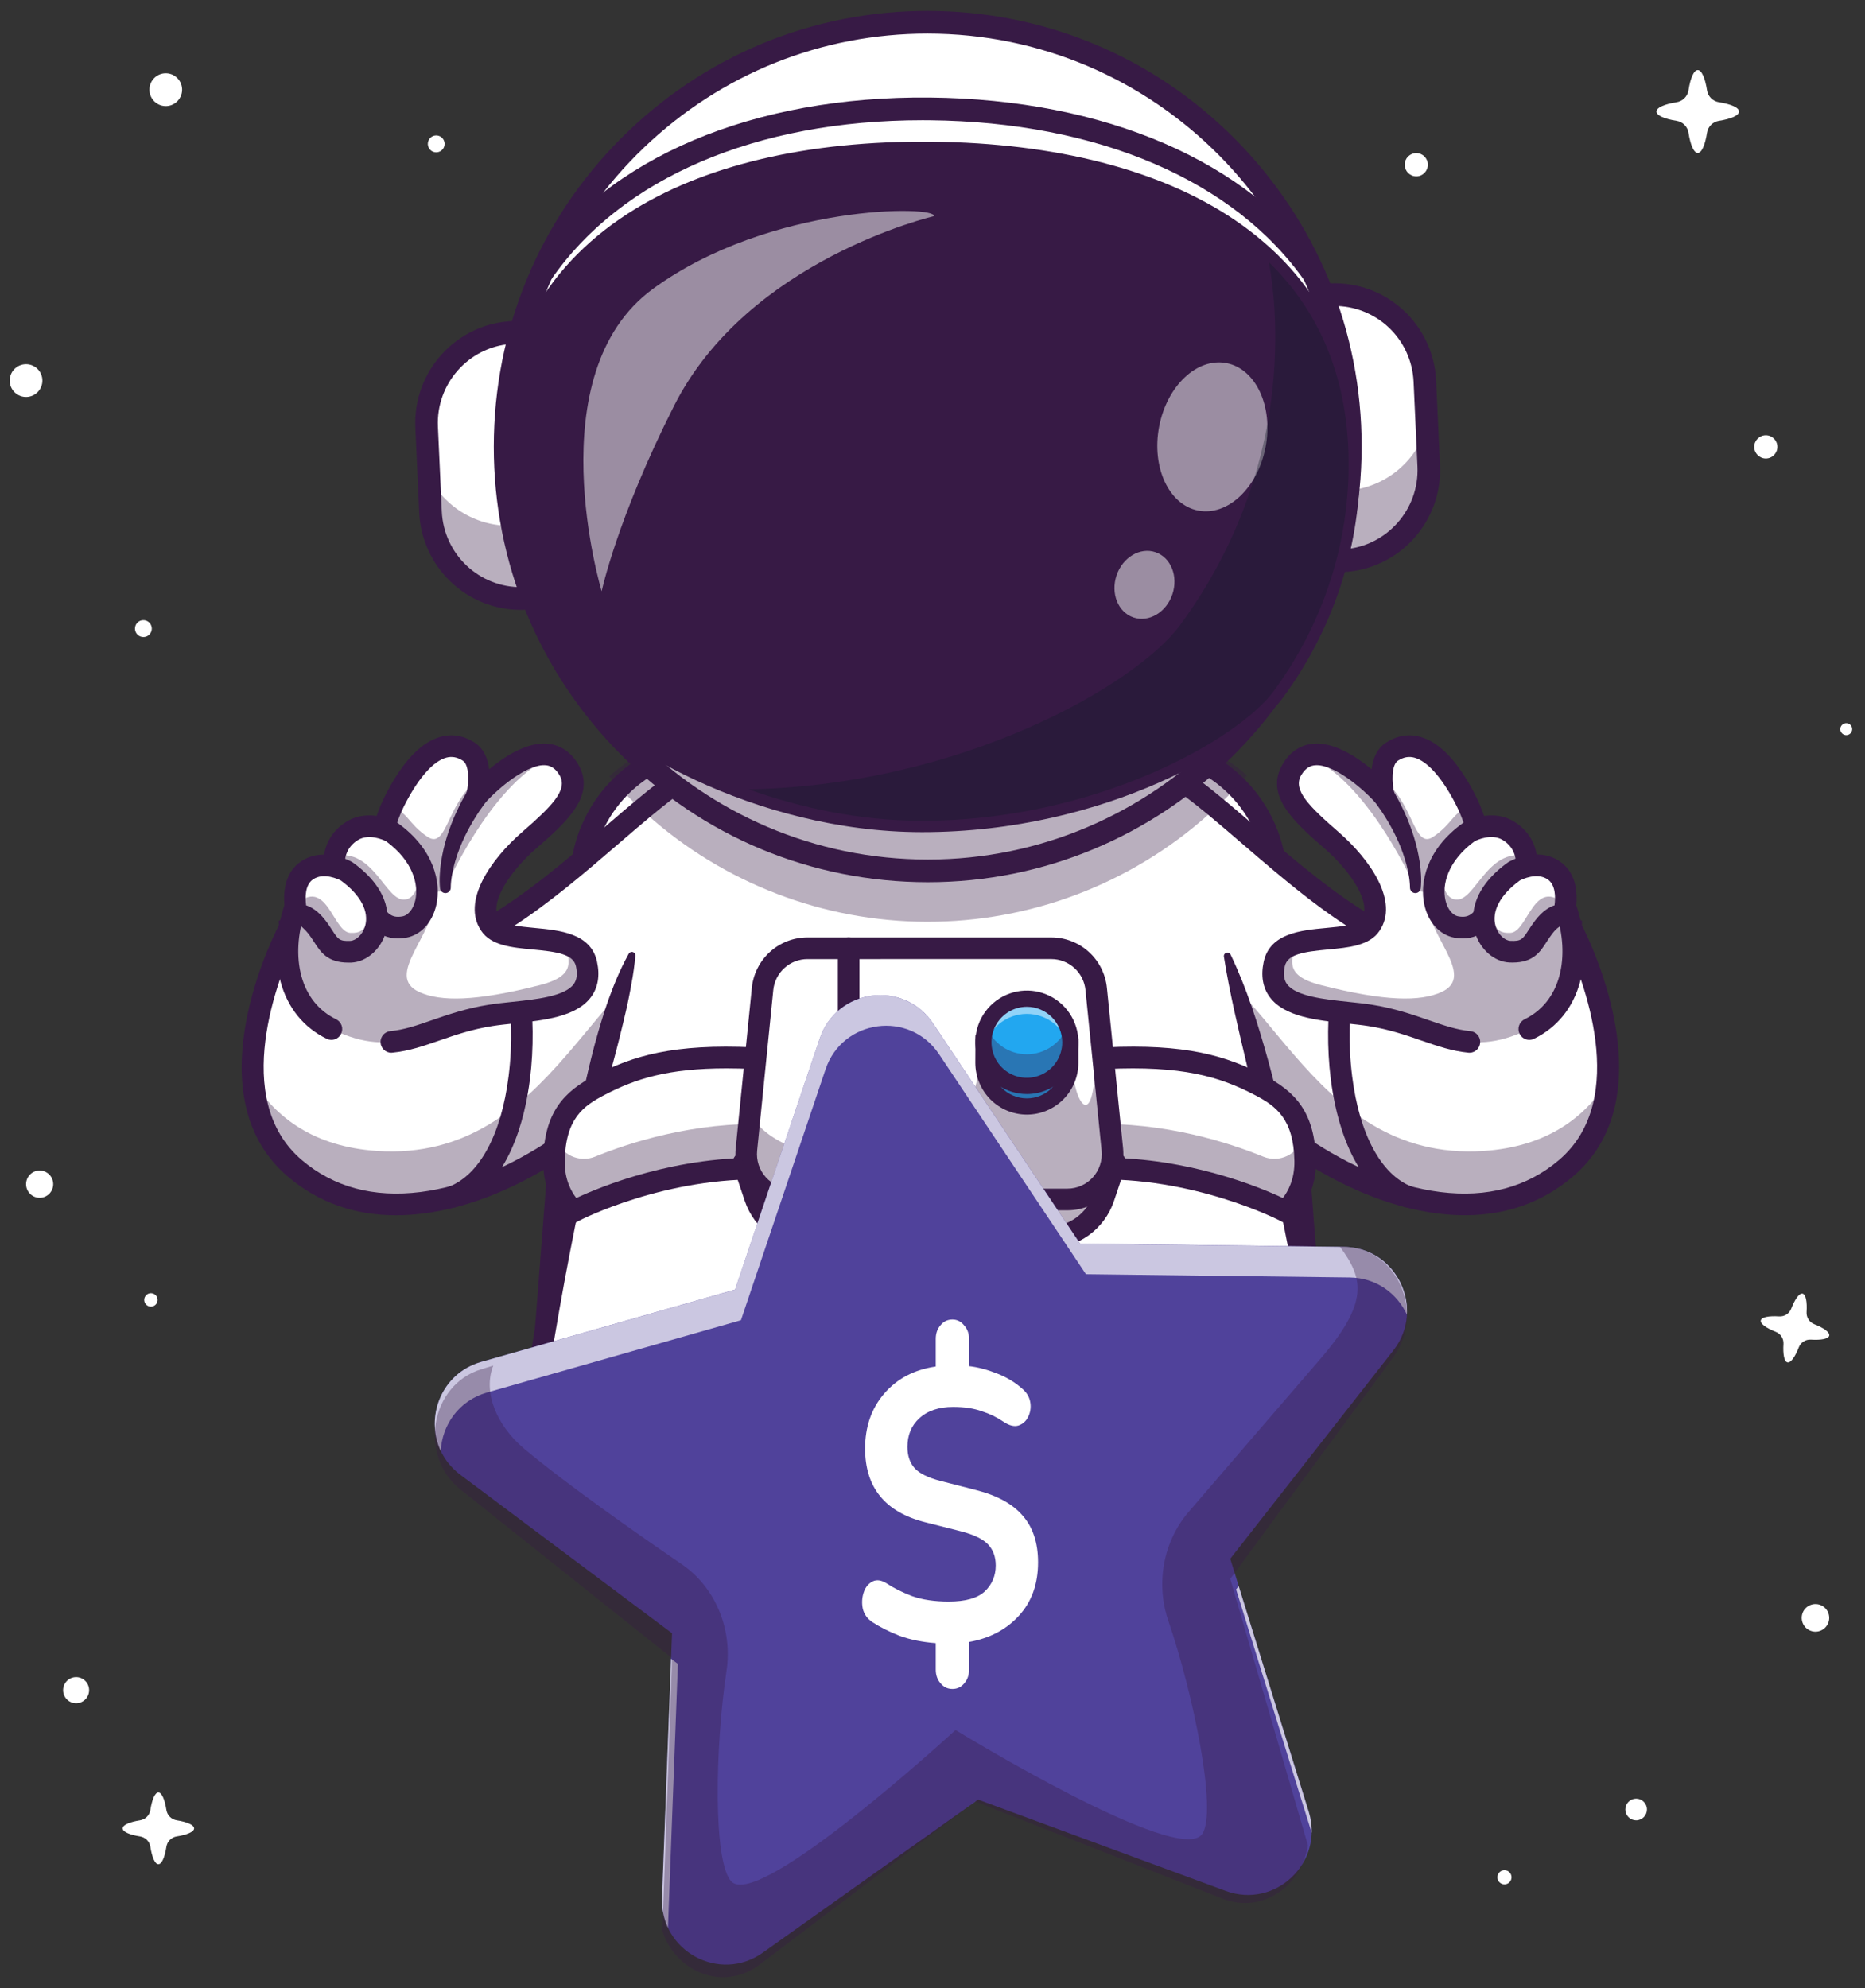 <svg width="106" height="113" viewBox="0 0 106 113" fill="none" xmlns="http://www.w3.org/2000/svg">
<rect x="0" y="0" width="106" height="113" fill="#333333" stroke="none"/>
<path d="M11.032 103.923C11.032 104.118 10.634 104.288 10.041 104.381C9.895 104.404 9.76 104.474 9.655 104.579C9.55 104.684 9.481 104.819 9.458 104.966C9.365 105.562 9.196 105.961 9.002 105.961C8.809 105.961 8.639 105.562 8.546 104.966C8.523 104.819 8.454 104.684 8.349 104.579C8.244 104.474 8.109 104.404 7.963 104.381C7.369 104.288 6.971 104.118 6.971 103.923C6.971 103.728 7.369 103.558 7.962 103.465C8.109 103.441 8.244 103.372 8.349 103.267C8.454 103.162 8.523 103.026 8.546 102.879C8.64 102.282 8.807 101.883 9.002 101.883C9.197 101.883 9.365 102.282 9.458 102.878C9.481 103.025 9.55 103.161 9.655 103.266C9.76 103.371 9.895 103.44 10.041 103.464C10.635 103.558 11.032 103.729 11.032 103.923Z" fill="white"/>
<path d="M103.967 75.915C103.926 76.101 103.509 76.179 102.921 76.143C102.776 76.134 102.632 76.171 102.509 76.25C102.387 76.328 102.292 76.443 102.239 76.579C102.024 77.13 101.778 77.476 101.593 77.435C101.407 77.394 101.329 76.976 101.366 76.385C101.374 76.24 101.337 76.095 101.259 75.972C101.181 75.849 101.066 75.754 100.931 75.701C100.382 75.485 100.036 75.237 100.077 75.051C100.118 74.864 100.535 74.785 101.123 74.823C101.269 74.832 101.413 74.794 101.536 74.716C101.658 74.638 101.753 74.522 101.806 74.386C102.021 73.835 102.267 73.488 102.453 73.529C102.639 73.571 102.716 73.989 102.68 74.58C102.671 74.726 102.708 74.87 102.786 74.993C102.864 75.116 102.979 75.211 103.114 75.265C103.663 75.48 104.008 75.728 103.967 75.915Z" fill="white"/>
<path d="M98.84 6.34C98.84 6.564 98.381 6.761 97.695 6.869C97.526 6.895 97.37 6.975 97.249 7.097C97.128 7.218 97.048 7.375 97.022 7.545C96.914 8.233 96.719 8.694 96.495 8.694C96.27 8.694 96.075 8.233 95.968 7.545C95.941 7.375 95.862 7.218 95.74 7.097C95.62 6.975 95.463 6.895 95.294 6.869C94.608 6.761 94.147 6.564 94.147 6.34C94.147 6.115 94.607 5.917 95.293 5.81C95.463 5.783 95.619 5.703 95.74 5.582C95.861 5.46 95.941 5.303 95.968 5.133C96.075 4.444 96.27 3.983 96.495 3.983C96.719 3.983 96.914 4.444 97.022 5.133C97.048 5.303 97.128 5.46 97.249 5.582C97.37 5.703 97.526 5.783 97.696 5.81C98.381 5.917 98.84 6.113 98.84 6.34Z" fill="white"/>
<path d="M100.362 26.061C100.726 26.061 101.02 25.765 101.02 25.4C101.02 25.036 100.726 24.74 100.362 24.74C99.999 24.74 99.704 25.036 99.704 25.4C99.704 25.765 99.999 26.061 100.362 26.061Z" fill="white"/>
<path d="M93.117 103.453C93.449 103.384 93.662 103.058 93.594 102.724C93.525 102.391 93.2 102.177 92.868 102.246C92.536 102.315 92.322 102.641 92.391 102.975C92.46 103.308 92.785 103.522 93.117 103.453Z" fill="white"/>
<path d="M103.379 92.718C103.797 92.609 104.049 92.181 103.941 91.762C103.834 91.342 103.407 91.09 102.989 91.198C102.571 91.306 102.32 91.734 102.428 92.153C102.535 92.573 102.962 92.826 103.379 92.718Z" fill="white"/>
<path d="M2.206 22.214C2.526 21.812 2.461 21.225 2.06 20.904C1.659 20.582 1.075 20.648 0.755 21.05C0.435 21.453 0.5 22.039 0.901 22.361C1.302 22.682 1.886 22.616 2.206 22.214Z" fill="white"/>
<path d="M80.496 10.023C80.859 10.023 81.154 9.727 81.154 9.362C81.154 8.998 80.859 8.702 80.496 8.702C80.133 8.702 79.838 8.998 79.838 9.362C79.838 9.727 80.133 10.023 80.496 10.023Z" fill="white"/>
<path d="M9.468 6.029C9.98 6.003 10.375 5.565 10.349 5.051C10.324 4.537 9.888 4.141 9.375 4.166C8.863 4.192 8.469 4.63 8.494 5.144C8.52 5.658 8.956 6.054 9.468 6.029Z" fill="white"/>
<path d="M4.326 96.81C4.734 96.81 5.065 96.478 5.065 96.068C5.065 95.658 4.734 95.326 4.326 95.326C3.917 95.326 3.587 95.658 3.587 96.068C3.587 96.478 3.917 96.81 4.326 96.81Z" fill="white"/>
<path d="M105.173 41.684C105.305 41.552 105.305 41.337 105.173 41.204C105.041 41.071 104.827 41.071 104.695 41.204C104.563 41.337 104.563 41.552 104.695 41.684C104.827 41.817 105.041 41.817 105.173 41.684Z" fill="white"/>
<path d="M85.762 107.015C85.701 107.065 85.626 107.096 85.547 107.104C85.468 107.111 85.388 107.095 85.319 107.057C85.249 107.02 85.192 106.962 85.154 106.892C85.117 106.821 85.102 106.741 85.11 106.662C85.118 106.583 85.149 106.508 85.199 106.446C85.25 106.385 85.317 106.34 85.393 106.317C85.469 106.294 85.55 106.294 85.626 106.318C85.702 106.341 85.769 106.386 85.819 106.448C85.853 106.489 85.878 106.536 85.893 106.587C85.908 106.638 85.913 106.691 85.908 106.743C85.903 106.796 85.887 106.847 85.862 106.894C85.837 106.94 85.803 106.981 85.762 107.015Z" fill="white"/>
<path d="M25.264 8.258C25.308 7.996 25.132 7.749 24.872 7.705C24.611 7.662 24.365 7.838 24.322 8.1C24.278 8.361 24.454 8.608 24.714 8.652C24.974 8.695 25.221 8.519 25.264 8.258Z" fill="white"/>
<path d="M8.627 35.705C8.632 35.799 8.608 35.893 8.56 35.975C8.511 36.056 8.44 36.121 8.355 36.162C8.269 36.203 8.174 36.217 8.08 36.203C7.987 36.19 7.9 36.148 7.83 36.085C7.759 36.021 7.71 35.938 7.687 35.846C7.663 35.754 7.668 35.657 7.7 35.568C7.731 35.478 7.789 35.401 7.865 35.344C7.94 35.287 8.031 35.255 8.125 35.25C8.252 35.243 8.376 35.288 8.47 35.373C8.564 35.458 8.62 35.577 8.627 35.705Z" fill="white"/>
<path d="M8.958 73.885C8.957 73.961 8.935 74.035 8.893 74.097C8.851 74.16 8.792 74.209 8.722 74.237C8.653 74.266 8.576 74.274 8.503 74.259C8.429 74.244 8.361 74.207 8.308 74.154C8.255 74.1 8.219 74.032 8.205 73.958C8.19 73.884 8.198 73.808 8.227 73.738C8.256 73.668 8.305 73.609 8.367 73.567C8.43 73.525 8.503 73.503 8.579 73.503C8.679 73.503 8.776 73.544 8.847 73.615C8.918 73.687 8.958 73.784 8.958 73.885Z" fill="white"/>
<path d="M2.786 67.867C3.094 67.572 3.105 67.082 2.811 66.772C2.517 66.463 2.029 66.452 1.721 66.747C1.413 67.043 1.402 67.533 1.696 67.842C1.99 68.151 2.478 68.163 2.786 67.867Z" fill="white"/>
<path d="M74.543 77C74.201 80.902 70.936 84.018 66.899 84.018H38.653C34.751 84.018 31.572 81.108 31.055 77.392C30.977 76.837 30.959 76.275 31.003 75.717L31.82 65.177L33.031 49.558C33.048 49.334 33.075 49.112 33.111 48.894C33.408 47.094 34.332 45.459 35.719 44.279C37.105 43.099 38.863 42.452 40.68 42.452H64.872C66.654 42.453 68.38 43.075 69.755 44.214C71.129 45.352 72.066 46.935 72.405 48.691C72.46 48.978 72.499 49.267 72.522 49.558L73.72 65.031L74.549 75.717C74.583 76.144 74.581 76.573 74.543 77Z" fill="white"/>
<path d="M66.9 84.63H38.652C37.51 84.63 36.381 84.393 35.335 83.934C34.288 83.474 33.348 82.803 32.573 81.961C31.797 81.12 31.203 80.127 30.828 79.044C30.453 77.961 30.305 76.812 30.393 75.669L32.42 49.508C32.754 45.205 36.382 41.835 40.681 41.835H64.873C69.172 41.835 72.8 45.205 73.133 49.508L75.161 75.669C75.249 76.812 75.101 77.961 74.726 79.044C74.35 80.127 73.756 81.121 72.981 81.962C72.205 82.804 71.264 83.475 70.218 83.934C69.172 84.393 68.042 84.63 66.9 84.63ZM40.681 43.064C37.018 43.064 33.926 45.935 33.642 49.602L31.615 75.763C31.54 76.737 31.666 77.716 31.985 78.639C32.304 79.562 32.811 80.409 33.472 81.127C34.133 81.844 34.934 82.416 35.826 82.808C36.718 83.199 37.68 83.401 38.654 83.401H66.901C67.875 83.401 68.837 83.199 69.729 82.808C70.621 82.416 71.422 81.844 72.083 81.127C72.744 80.409 73.251 79.563 73.57 78.639C73.89 77.716 74.016 76.737 73.94 75.763L71.913 49.602C71.629 45.935 68.537 43.064 64.874 43.064H40.681Z" fill="#371A45"/>
<path d="M91.365 61.468C91.224 63.296 90.573 65.071 89 66.408C82.682 71.781 72.362 65.516 68.396 59.927C68.265 59.745 66.894 57.206 65.515 54.147C63.299 49.23 61.064 42.964 63.94 42.964C68.604 42.964 77.635 57.083 85.817 54.094C89.185 52.864 89.29 52.737 89.29 52.727C89.325 52.792 91.691 57.268 91.365 61.468Z" fill="white"/>
<g opacity="0.35">
<path d="M91.365 61.467C91.224 63.294 90.573 65.069 89 66.406C82.682 71.779 72.362 65.514 68.396 59.925C68.266 59.743 66.894 57.204 65.515 54.145C65.801 54.112 66.089 54.096 66.377 54.096C71.853 54.096 74.163 66.101 84.335 65.419C87.918 65.178 90.075 63.515 91.365 61.467Z" fill="#371A45"/>
</g>
<path d="M83.252 69.073C82.734 69.072 82.218 69.038 81.705 68.972C76.196 68.28 70.588 64.076 67.895 60.282C67.812 60.164 60.456 46.843 62.263 43.324C62.492 42.878 62.969 42.346 63.938 42.346C65.972 42.346 68.498 44.52 71.423 47.037C75.659 50.684 80.932 55.221 85.607 53.515C87.159 52.948 87.995 52.624 88.444 52.441L87.875 51.367L89.922 52.344L89.91 52.588C90.569 53.888 94.609 62.443 89.396 66.875C87.677 68.337 85.616 69.073 83.252 69.073ZM63.938 43.578C63.57 43.578 63.443 43.72 63.36 43.874C63.098 44.361 62.773 46.166 65.417 52.396C66.966 56.047 68.749 59.346 68.899 59.578C71.368 63.059 76.755 67.113 81.857 67.754C84.524 68.09 86.792 67.478 88.603 65.939C92.699 62.456 89.909 55.503 89.004 53.541C88.412 53.786 87.411 54.166 86.026 54.672C80.678 56.627 75.105 51.829 70.626 47.974C67.999 45.712 65.519 43.578 63.938 43.578Z" fill="#371A45"/>
<path d="M79.999 68.631C79.922 68.631 79.846 68.616 79.775 68.588C76.818 67.417 75.913 63.539 75.636 61.332C75.205 57.89 75.684 53.49 77.21 52.383C77.275 52.336 77.349 52.302 77.427 52.283C77.506 52.264 77.587 52.261 77.666 52.274C77.746 52.287 77.822 52.316 77.891 52.358C77.959 52.4 78.019 52.456 78.066 52.522C78.113 52.587 78.147 52.661 78.165 52.74C78.184 52.818 78.187 52.9 78.174 52.98C78.161 53.059 78.133 53.136 78.091 53.205C78.048 53.273 77.993 53.333 77.928 53.381C77.179 53.924 76.368 57.311 76.852 61.178C77.265 64.475 78.494 66.758 80.224 67.443C80.357 67.496 80.467 67.593 80.536 67.719C80.605 67.844 80.628 67.99 80.601 68.131C80.574 68.271 80.5 68.398 80.39 68.49C80.28 68.581 80.142 68.631 79.999 68.631Z" fill="#371A45"/>
<path d="M86.919 58.489C83.148 60.326 81.683 58.313 77.863 57.711C75.573 57.351 71.839 57.547 72.423 54.801C72.552 54.19 72.987 53.858 73.563 53.663C74.986 53.181 77.264 53.534 77.9 52.561C78.782 51.264 77.281 49.153 75.702 47.776C74.05 46.335 72.64 45.075 73.429 43.746C73.686 43.313 74 43.065 74.348 42.953C74.479 42.91 74.616 42.886 74.754 42.881C75.14 42.861 75.55 42.97 75.951 43.152H75.953C77.09 43.659 78.172 44.73 78.527 45.101L78.53 45.104C78.544 45.118 78.557 45.131 78.569 45.144C78.62 45.199 78.648 45.229 78.648 45.229C78.581 44.922 78.545 44.608 78.538 44.294C78.527 43.715 78.633 43.024 79.136 42.709C80.862 41.628 82.374 43.695 83.229 45.324C83.343 45.54 83.44 45.746 83.525 45.943C84.012 47.061 84.072 47.828 84.072 47.828C84.072 47.828 84.172 47.856 84.343 47.912C85.179 48.186 87.724 49.152 88.751 51.05C88.852 51.236 88.937 51.431 89.005 51.632C89.918 54.346 89.361 57.3 86.919 58.489Z" fill="white"/>
<g opacity="0.35">
<path d="M80.444 50.463C80.444 50.463 77.945 44.751 74.631 43.112C74.534 43.066 74.44 43.014 74.35 42.956C74.481 42.914 74.618 42.889 74.756 42.884C75.079 42.942 75.518 43.046 75.953 43.155H75.955C77.091 43.663 78.174 44.733 78.529 45.104L78.532 45.107C79.403 46.578 80.532 48.82 80.444 50.463Z" fill="#371A45"/>
</g>
<g opacity="0.35">
<path d="M84.343 47.912L83.125 49.412L81.354 50.584C81.354 50.584 80.451 50.959 80.451 50.264C80.451 48.131 79.348 46.277 78.57 45.144C78.622 45.199 78.649 45.229 78.649 45.229C78.583 44.922 78.546 44.608 78.54 44.293C80.353 45.523 80.333 48.305 81.448 47.569C82.575 46.825 82.652 46.016 83.527 45.943C84.014 47.061 84.074 47.828 84.074 47.828C84.074 47.828 84.172 47.857 84.343 47.912Z" fill="#371A45"/>
</g>
<g opacity="0.35">
<path d="M86.919 58.488C83.148 60.324 81.683 58.312 77.863 57.71C75.573 57.349 71.839 57.545 72.423 54.799C72.552 54.188 72.987 53.856 73.563 53.662C73.554 54.481 72.828 55.417 75.07 55.991C78.75 56.931 80.72 56.928 81.913 56.394C83.99 55.465 80.955 53.066 81.111 51.019C81.254 49.119 87.102 51.394 87.102 51.394L88.75 51.048C88.851 51.234 88.936 51.429 89.004 51.63C89.918 54.345 89.361 57.298 86.919 58.488Z" fill="#371A45"/>
</g>
<path d="M83.518 59.837C83.499 59.837 83.479 59.836 83.46 59.834C82.532 59.746 81.688 59.454 80.793 59.144C79.888 58.831 78.952 58.506 77.768 58.32C77.388 58.26 76.963 58.216 76.514 58.169C74.859 57.996 72.984 57.8 72.156 56.658C71.769 56.124 71.657 55.456 71.823 54.673C72.171 53.042 73.947 52.876 75.374 52.744C76.21 52.666 77.157 52.578 77.388 52.224C77.99 51.339 76.76 49.515 75.301 48.243C73.599 46.759 71.839 45.225 72.903 43.432C73.418 42.564 74.116 42.324 74.611 42.274C75.785 42.159 77.059 42.979 77.954 43.723C78.028 43.136 78.254 42.536 78.811 42.189C79.422 41.806 80.061 41.701 80.712 41.878C81.794 42.172 82.824 43.235 83.772 45.039C84.297 46.04 84.523 46.878 84.617 47.355C85.706 47.721 88.746 48.943 89.585 51.437C90.086 52.927 90.166 54.475 89.811 55.794C89.411 57.279 88.504 58.402 87.186 59.044C87.04 59.115 86.871 59.125 86.718 59.071C86.564 59.018 86.438 58.905 86.367 58.758C86.296 58.612 86.286 58.442 86.34 58.288C86.393 58.134 86.505 58.007 86.651 57.936C87.64 57.455 88.323 56.603 88.628 55.472C88.921 54.385 88.848 53.092 88.424 51.83C87.628 49.464 83.948 48.433 83.911 48.423C83.789 48.39 83.68 48.319 83.6 48.222C83.519 48.124 83.471 48.004 83.461 47.878C83.461 47.871 83.368 46.91 82.687 45.612C81.927 44.165 81.112 43.26 80.392 43.065C80.075 42.979 79.778 43.031 79.459 43.233C79.073 43.474 79.103 44.483 79.244 45.089C79.275 45.222 79.261 45.361 79.204 45.485C79.148 45.609 79.052 45.711 78.931 45.775C78.811 45.838 78.673 45.859 78.539 45.835C78.405 45.811 78.283 45.743 78.192 45.642C77.397 44.76 75.76 43.397 74.728 43.499C74.528 43.519 74.229 43.599 73.954 44.062C73.453 44.909 74.43 45.855 76.103 47.313C77.871 48.855 79.535 51.245 78.406 52.908C77.856 53.747 76.651 53.86 75.486 53.968C74.092 54.098 73.168 54.235 73.021 54.93C72.929 55.362 72.97 55.691 73.146 55.934C73.653 56.635 75.308 56.807 76.639 56.946C77.105 56.995 77.545 57.04 77.957 57.105C79.248 57.309 80.281 57.666 81.191 57.982C82.05 58.279 82.792 58.536 83.574 58.61C83.73 58.625 83.876 58.7 83.979 58.819C84.082 58.938 84.136 59.093 84.129 59.251C84.121 59.409 84.054 59.558 83.94 59.668C83.826 59.777 83.674 59.838 83.517 59.838L83.518 59.837Z" fill="#371A45"/>
<path d="M80.138 50.432C80.138 50.347 80.131 50.228 80.12 50.123C80.11 50.018 80.097 49.905 80.078 49.795C80.042 49.576 79.996 49.358 79.938 49.144C79.822 48.712 79.674 48.289 79.496 47.88C79.316 47.47 79.111 47.072 78.882 46.687C78.772 46.493 78.643 46.308 78.525 46.119L78.138 45.571L78.121 45.546C78.026 45.413 77.989 45.247 78.016 45.086C78.043 44.924 78.133 44.78 78.266 44.686C78.399 44.591 78.564 44.553 78.725 44.581C78.886 44.608 79.029 44.699 79.123 44.832C79.136 44.851 79.148 44.87 79.159 44.889C79.278 45.103 79.399 45.315 79.514 45.53C79.621 45.751 79.737 45.967 79.835 46.19C80.037 46.635 80.213 47.093 80.359 47.56C80.505 48.028 80.615 48.506 80.69 48.991C80.727 49.234 80.752 49.48 80.764 49.726C80.78 49.981 80.775 50.236 80.749 50.49C80.74 50.568 80.702 50.639 80.643 50.69C80.584 50.74 80.507 50.766 80.43 50.762C80.352 50.758 80.279 50.725 80.225 50.669C80.171 50.612 80.14 50.537 80.139 50.459L80.138 50.432Z" fill="#371A45"/>
<path d="M86.745 49.408C86.745 49.408 85.882 49.897 85.247 50.717C84.602 51.547 84.266 52.959 82.778 52.692C81.749 52.506 81.096 50.995 81.753 49.388C82.046 48.672 82.599 47.937 83.495 47.289C83.495 47.289 84.725 46.594 85.743 47.229C86.402 47.639 86.648 48.202 86.733 48.656C86.78 48.904 86.784 49.159 86.745 49.408Z" fill="white"/>
<g opacity="0.35">
<path d="M86.745 49.407C86.745 49.407 85.882 49.896 85.247 50.717C84.602 51.547 84.266 52.958 82.778 52.691C81.749 52.505 81.096 50.995 81.753 49.387C82.009 49.908 81.977 51.039 82.745 51.13C83.837 51.258 84.522 48.176 86.733 48.655C86.78 48.903 86.784 49.158 86.745 49.407Z" fill="#371A45"/>
</g>
<path d="M83.135 53.34C82.979 53.34 82.823 53.325 82.67 53.297C81.839 53.148 81.183 52.435 80.958 51.439C80.669 50.16 81.089 48.266 83.136 46.789C83.155 46.776 83.174 46.764 83.193 46.753C83.257 46.717 84.755 45.889 86.066 46.706C87.688 47.716 87.36 49.458 87.345 49.53C87.328 49.617 87.291 49.698 87.24 49.77C87.188 49.841 87.121 49.901 87.044 49.944C87.025 49.955 86.271 50.393 85.727 51.095C85.59 51.282 85.465 51.477 85.351 51.679C84.952 52.355 84.368 53.34 83.135 53.34ZM83.818 47.811C82.286 48.933 81.952 50.277 82.153 51.165C82.266 51.664 82.554 52.025 82.886 52.084C83.546 52.203 83.798 51.895 84.3 51.048C84.441 50.809 84.588 50.561 84.762 50.337C85.237 49.724 85.82 49.281 86.16 49.05C86.157 48.722 86.052 48.144 85.42 47.75C84.788 47.356 83.967 47.738 83.818 47.811Z" fill="#371A45"/>
<path d="M88.978 51.448C88.958 51.641 88.923 51.831 88.873 52.018C88.873 52.018 88.39 51.863 87.753 52.683C87.108 53.513 87.066 54.154 85.816 54.094C85.014 54.057 84.168 53.098 84.363 51.871C84.479 51.139 84.965 50.313 86.05 49.531C86.05 49.531 87.302 48.801 88.3 49.47C89.004 49.94 89.041 50.852 88.978 51.448Z" fill="white"/>
<g opacity="0.35">
<path d="M88.978 51.446C88.958 51.639 88.923 51.829 88.873 52.016C88.873 52.016 88.39 51.861 87.753 52.681C87.108 53.511 87.067 54.151 85.816 54.092C85.014 54.055 84.168 53.096 84.363 51.869C85.101 52.133 84.708 53.094 85.857 53.022C86.853 52.958 87.173 49.775 88.978 51.446Z" fill="#371A45"/>
</g>
<path d="M85.965 54.71C85.908 54.71 85.849 54.71 85.788 54.706C84.922 54.666 84.119 53.962 83.833 52.995C83.641 52.343 83.437 50.654 85.693 49.026C85.71 49.014 85.726 49.002 85.744 48.992C85.808 48.955 87.341 48.081 88.64 48.952C90.097 49.929 89.488 52.094 89.462 52.185C89.419 52.332 89.324 52.458 89.194 52.538C89.064 52.617 88.909 52.646 88.76 52.618C88.691 52.63 88.494 52.723 88.236 53.056C88.108 53.221 88.005 53.381 87.904 53.536C87.533 54.115 87.147 54.71 85.965 54.71ZM86.378 50.049C85.26 50.866 84.761 51.811 85.007 52.646C85.156 53.15 85.549 53.463 85.843 53.477C86.46 53.507 86.542 53.384 86.875 52.868C86.984 52.7 87.108 52.509 87.268 52.302C87.664 51.791 88.046 51.556 88.355 51.456C88.414 51.006 88.422 50.289 87.957 49.979C87.355 49.574 86.524 49.973 86.378 50.049Z" fill="#371A45"/>
<path d="M14.394 61.468C14.534 63.296 15.185 65.071 16.758 66.408C23.076 71.781 33.397 65.516 37.362 59.927C37.493 59.745 38.864 57.206 40.244 54.147C42.459 49.23 44.694 42.964 41.819 42.964C37.154 42.964 28.123 57.083 19.941 54.094C16.573 52.864 16.468 52.737 16.468 52.727C16.434 52.792 14.068 57.268 14.394 61.468Z" fill="white"/>
<g opacity="0.35">
<path d="M14.393 61.467C14.534 63.294 15.184 65.069 16.757 66.406C23.076 71.779 33.396 65.514 37.361 59.925C37.492 59.743 38.863 57.204 40.243 54.145C39.956 54.112 39.668 54.096 39.38 54.096C33.904 54.096 31.594 66.101 21.422 65.419C17.84 65.178 15.684 63.515 14.393 61.467Z" fill="#371A45"/>
</g>
<path d="M22.506 69.075C20.142 69.075 18.081 68.339 16.363 66.878C11.151 62.447 15.19 53.891 15.849 52.59L15.837 52.347L17.884 51.37L17.314 52.444C17.763 52.627 18.598 52.951 20.151 53.518C24.826 55.226 30.098 50.688 34.334 47.04C37.259 44.523 39.785 42.349 41.82 42.349C42.789 42.349 43.266 42.881 43.495 43.327C45.303 46.849 37.946 60.167 37.862 60.285C35.17 64.079 29.562 68.283 24.053 68.975C23.54 69.041 23.023 69.074 22.506 69.075ZM16.756 53.541C15.851 55.503 13.06 62.455 17.157 65.939C18.968 67.478 21.238 68.089 23.903 67.754C29.007 67.112 34.391 63.059 36.867 59.57C37.011 59.348 38.793 56.049 40.343 52.397C42.986 46.168 42.663 44.362 42.4 43.876C42.317 43.721 42.19 43.579 41.822 43.579C40.241 43.579 37.761 45.714 35.136 47.974C31.37 51.215 26.83 55.124 22.299 55.124C21.425 55.126 20.556 54.974 19.735 54.673C18.347 54.166 17.346 53.787 16.754 53.541H16.756Z" fill="#371A45"/>
<path d="M25.759 68.631C25.616 68.631 25.478 68.581 25.368 68.49C25.259 68.398 25.184 68.271 25.157 68.131C25.131 67.99 25.154 67.844 25.222 67.719C25.291 67.594 25.401 67.496 25.534 67.444C27.265 66.758 28.493 64.475 28.906 61.178C29.39 57.311 28.58 53.924 27.83 53.381C27.699 53.285 27.61 53.141 27.584 52.98C27.558 52.819 27.598 52.654 27.693 52.521C27.788 52.389 27.932 52.3 28.092 52.274C28.253 52.248 28.417 52.288 28.549 52.383C30.074 53.491 30.554 57.89 30.122 61.331C29.846 63.539 28.941 67.417 25.983 68.588C25.912 68.616 25.836 68.631 25.759 68.631Z" fill="#371A45"/>
<path d="M18.839 58.489C22.61 60.326 24.073 58.313 27.896 57.711C30.186 57.351 33.92 57.547 33.336 54.801C33.206 54.19 32.772 53.858 32.196 53.663C30.773 53.181 28.495 53.534 27.858 52.561C26.976 51.263 28.477 49.152 30.056 47.776C31.709 46.335 33.118 45.075 32.329 43.746C32.072 43.313 31.758 43.065 31.41 42.953C31.279 42.91 31.142 42.886 31.004 42.881C30.618 42.861 30.209 42.97 29.807 43.152C28.67 43.659 27.587 44.73 27.233 45.101L27.23 45.104C27.216 45.118 27.203 45.131 27.191 45.144C27.14 45.199 27.112 45.229 27.112 45.229C27.179 44.922 27.215 44.608 27.221 44.294C27.233 43.715 27.127 43.024 26.624 42.709C24.898 41.628 23.387 43.695 22.531 45.324C22.418 45.54 22.32 45.746 22.235 45.943C21.748 47.061 21.688 47.828 21.688 47.828C21.688 47.828 21.588 47.856 21.417 47.912C20.581 48.186 18.036 49.152 17.009 51.05C16.908 51.237 16.823 51.431 16.755 51.632C15.84 54.346 16.396 57.3 18.839 58.489Z" fill="white"/>
<g opacity="0.35">
<path d="M25.315 50.463C25.315 50.463 27.814 44.751 31.128 43.112C31.225 43.066 31.319 43.014 31.409 42.956C31.278 42.914 31.141 42.889 31.003 42.884C30.68 42.942 30.241 43.046 29.806 43.155C28.669 43.663 27.586 44.733 27.232 45.104L27.229 45.107C26.356 46.578 25.227 48.82 25.315 50.463Z" fill="#371A45"/>
</g>
<g opacity="0.35">
<path d="M21.415 47.912L22.632 49.412L24.404 50.584C24.404 50.584 25.306 50.959 25.306 50.264C25.306 48.131 26.41 46.277 27.187 45.144C27.135 45.199 27.108 45.229 27.108 45.229C27.174 44.922 27.211 44.608 27.217 44.293C25.404 45.523 25.424 48.305 24.309 47.569C23.182 46.825 23.105 46.016 22.23 45.943C21.743 47.061 21.683 47.828 21.683 47.828C21.683 47.828 21.585 47.857 21.415 47.912Z" fill="#371A45"/>
</g>
<g opacity="0.35">
<path d="M18.839 58.488C22.611 60.324 24.074 58.312 27.896 57.71C30.186 57.349 33.92 57.545 33.336 54.799C33.207 54.188 32.772 53.856 32.196 53.662C32.205 54.481 32.932 55.417 30.689 55.991C27.009 56.931 25.039 56.928 23.846 56.394C21.769 55.465 24.804 53.066 24.648 51.019C24.505 49.119 18.657 51.394 18.657 51.394L17.009 51.048C16.908 51.234 16.823 51.429 16.755 51.63C15.84 54.345 16.396 57.298 18.839 58.488Z" fill="#371A45"/>
</g>
<path d="M22.241 59.837C22.083 59.837 21.932 59.776 21.818 59.667C21.704 59.558 21.636 59.408 21.629 59.251C21.622 59.093 21.675 58.938 21.779 58.818C21.882 58.699 22.027 58.624 22.184 58.609C22.965 58.536 23.707 58.279 24.566 57.981C25.477 57.666 26.509 57.31 27.801 57.105C28.212 57.04 28.652 56.994 29.118 56.945C30.448 56.807 32.104 56.634 32.611 55.934C32.788 55.69 32.829 55.363 32.737 54.929C32.589 54.234 31.665 54.097 30.272 53.968C29.106 53.859 27.901 53.747 27.346 52.899C26.223 51.244 27.887 48.854 29.654 47.313C31.326 45.855 32.306 44.908 31.803 44.061C31.528 43.598 31.229 43.518 31.029 43.498C30.002 43.395 28.36 44.759 27.565 45.642C27.474 45.743 27.352 45.811 27.218 45.835C27.084 45.859 26.945 45.838 26.825 45.774C26.704 45.711 26.609 45.609 26.552 45.484C26.496 45.36 26.482 45.22 26.514 45.087C26.655 44.483 26.684 43.473 26.299 43.232C25.979 43.031 25.683 42.979 25.365 43.064C24.645 43.259 23.831 44.164 23.07 45.612C22.389 46.909 22.297 47.87 22.296 47.88C22.285 48.006 22.236 48.125 22.156 48.222C22.075 48.32 21.967 48.39 21.846 48.423C21.809 48.433 18.13 49.464 17.332 51.83C16.908 53.092 16.836 54.385 17.129 55.472C17.433 56.603 18.116 57.455 19.105 57.936C19.251 58.007 19.363 58.134 19.417 58.288C19.47 58.442 19.46 58.612 19.389 58.758C19.318 58.905 19.192 59.018 19.038 59.071C18.885 59.125 18.716 59.115 18.57 59.044C17.253 58.402 16.345 57.279 15.945 55.794C15.59 54.475 15.67 52.927 16.172 51.437C17.011 48.943 20.049 47.721 21.139 47.355C21.234 46.878 21.46 46.04 21.985 45.039C22.933 43.235 23.962 42.172 25.044 41.878C25.695 41.701 26.335 41.806 26.946 42.189C27.501 42.536 27.729 43.136 27.803 43.723C28.699 42.979 29.974 42.159 31.146 42.274C31.641 42.323 32.339 42.564 32.854 43.432C33.918 45.225 32.158 46.759 30.456 48.243C28.999 49.514 27.77 51.338 28.364 52.215C28.601 52.577 29.549 52.665 30.385 52.743C31.812 52.877 33.588 53.041 33.935 54.672C34.102 55.455 33.99 56.123 33.602 56.657C32.774 57.801 30.899 57.997 29.245 58.168C28.795 58.215 28.37 58.259 27.991 58.319C26.806 58.506 25.871 58.83 24.966 59.143C24.071 59.453 23.227 59.745 22.298 59.833C22.279 59.836 22.26 59.837 22.241 59.837Z" fill="#371A45"/>
<path d="M25.01 50.492C24.984 50.238 24.979 49.982 24.995 49.727C25.007 49.481 25.032 49.236 25.069 48.993C25.144 48.508 25.254 48.03 25.4 47.562C25.546 47.095 25.721 46.637 25.924 46.192C26.022 45.967 26.138 45.753 26.244 45.532C26.359 45.317 26.481 45.105 26.6 44.891C26.638 44.819 26.69 44.755 26.753 44.703C26.817 44.651 26.89 44.612 26.968 44.589C27.047 44.566 27.129 44.558 27.21 44.567C27.291 44.576 27.37 44.601 27.441 44.641C27.513 44.681 27.575 44.735 27.626 44.8C27.676 44.864 27.713 44.938 27.735 45.017C27.757 45.097 27.762 45.179 27.752 45.261C27.741 45.342 27.714 45.42 27.673 45.491C27.662 45.511 27.65 45.529 27.638 45.548L27.62 45.572L27.232 46.121C27.115 46.31 26.986 46.495 26.875 46.689C26.647 47.073 26.442 47.471 26.262 47.88C26.084 48.29 25.936 48.712 25.819 49.144C25.762 49.359 25.716 49.576 25.681 49.796C25.661 49.905 25.649 50.014 25.637 50.123C25.626 50.232 25.62 50.348 25.62 50.433V50.46C25.619 50.538 25.588 50.613 25.534 50.669C25.48 50.725 25.407 50.759 25.329 50.763C25.252 50.767 25.175 50.741 25.116 50.69C25.057 50.64 25.019 50.569 25.01 50.491L25.01 50.492Z" fill="#371A45"/>
<path d="M19.013 49.408C19.013 49.408 19.875 49.897 20.512 50.717C21.156 51.547 21.492 52.959 22.979 52.692C24.009 52.506 24.662 50.995 24.005 49.388C23.712 48.672 23.159 47.937 22.263 47.289C22.263 47.289 21.033 46.594 20.015 47.229C19.355 47.639 19.11 48.202 19.026 48.656C18.979 48.904 18.974 49.159 19.013 49.408Z" fill="white"/>
<g opacity="0.35">
<path d="M19.013 49.407C19.013 49.407 19.875 49.896 20.512 50.717C21.156 51.547 21.492 52.958 22.979 52.691C24.009 52.505 24.662 50.995 24.005 49.387C23.749 49.908 23.781 51.039 23.012 51.13C21.921 51.258 21.237 48.176 19.026 48.655C18.979 48.903 18.974 49.158 19.013 49.407Z" fill="#371A45"/>
</g>
<path d="M22.623 53.341C21.389 53.341 20.805 52.355 20.405 51.679C20.291 51.477 20.166 51.282 20.029 51.095C19.48 50.388 18.719 49.948 18.712 49.944C18.635 49.901 18.568 49.841 18.516 49.77C18.464 49.698 18.428 49.617 18.411 49.53C18.396 49.456 18.068 47.718 19.69 46.706C21.002 45.889 22.498 46.717 22.562 46.753C22.582 46.764 22.601 46.776 22.619 46.789C24.666 48.266 25.087 50.16 24.798 51.439C24.573 52.436 23.917 53.148 23.086 53.297C22.933 53.325 22.778 53.34 22.623 53.341ZM19.597 49.051C19.937 49.282 20.52 49.726 20.996 50.339C21.169 50.563 21.316 50.81 21.458 51.05C21.959 51.896 22.211 52.204 22.872 52.086C23.204 52.026 23.492 51.665 23.605 51.167C23.805 50.279 23.471 48.934 21.94 47.813C21.791 47.739 20.967 47.359 20.337 47.751C19.708 48.144 19.6 48.724 19.597 49.051Z" fill="#371A45"/>
<path d="M16.781 51.448C16.8 51.641 16.835 51.831 16.885 52.018C16.885 52.018 17.368 51.863 18.005 52.683C18.65 53.513 18.691 54.154 19.942 54.094C20.744 54.057 21.59 53.098 21.395 51.871C21.279 51.139 20.793 50.313 19.708 49.531C19.708 49.531 18.456 48.801 17.458 49.47C16.755 49.94 16.717 50.852 16.781 51.448Z" fill="white"/>
<g opacity="0.35">
<path d="M16.78 51.446C16.8 51.639 16.835 51.829 16.885 52.016C16.885 52.016 17.367 51.861 18.005 52.681C18.649 53.511 18.691 54.151 19.942 54.092C20.744 54.055 21.59 53.096 21.395 51.869C20.657 52.133 21.05 53.094 19.901 53.022C18.904 52.958 18.585 49.775 16.78 51.446Z" fill="#371A45"/>
</g>
<path d="M19.792 54.713C18.61 54.713 18.225 54.118 17.853 53.542C17.753 53.386 17.649 53.226 17.521 53.062C17.37 52.867 17.073 52.605 17.072 52.605C16.994 52.63 16.912 52.639 16.83 52.632C16.749 52.624 16.67 52.601 16.597 52.562C16.525 52.524 16.461 52.471 16.409 52.407C16.358 52.343 16.319 52.27 16.297 52.191C16.27 52.099 15.661 49.935 17.118 48.958C18.418 48.087 19.95 48.96 20.015 48.998C20.032 49.008 20.049 49.02 20.065 49.032C22.321 50.659 22.117 52.349 21.925 53C21.64 53.967 20.836 54.67 19.97 54.712C19.908 54.712 19.849 54.713 19.792 54.713ZM17.399 51.458C17.709 51.558 18.091 51.793 18.487 52.304C18.648 52.511 18.771 52.702 18.88 52.87C19.214 53.385 19.293 53.508 19.912 53.479C20.207 53.465 20.601 53.151 20.748 52.648C20.994 51.812 20.495 50.867 19.377 50.05C19.238 49.978 18.402 49.573 17.796 49.98C17.332 50.293 17.341 51.01 17.399 51.459L17.399 51.458Z" fill="#371A45"/>
<path d="M30.681 77.468C31.684 71.263 33.882 59.453 37.367 50.027C38.75 46.285 42.492 43.768 46.708 43.768H58.956C63.173 43.768 66.914 46.285 68.297 50.027C71.782 59.453 73.98 71.263 74.983 77.468C75.435 80.268 73.733 82.986 70.902 83.961C67.314 85.196 61.496 86.485 52.833 86.485C44.17 86.485 38.352 85.196 34.765 83.961C31.932 82.986 30.229 80.269 30.681 77.468Z" fill="white"/>
<path d="M69.939 54.251C70.859 56.172 71.5 58.194 72.063 60.23C72.625 62.267 73.091 64.33 73.516 66.399C73.731 67.432 73.944 68.466 74.145 69.503C74.346 70.539 74.55 71.575 74.743 72.612C74.935 73.65 75.119 74.689 75.294 75.73L75.554 77.292C75.636 77.85 75.676 78.447 75.609 79.023C75.542 79.602 75.4 80.169 75.187 80.711C74.962 81.245 74.672 81.75 74.324 82.213C73.969 82.668 73.56 83.078 73.107 83.433C72.652 83.787 72.15 84.071 71.631 84.31C71.087 84.533 70.594 84.689 70.083 84.847C69.572 85.004 69.062 85.151 68.548 85.287C67.52 85.562 66.483 85.794 65.439 85.992C63.356 86.395 61.251 86.653 59.144 86.83C57.037 87.007 54.923 87.078 52.812 87.078C50.701 87.078 48.588 87 46.481 86.827C44.373 86.653 42.269 86.39 40.185 85.985C39.143 85.787 38.106 85.555 37.076 85.28C36.562 85.143 36.05 84.998 35.541 84.838C35.032 84.679 34.535 84.521 33.993 84.295C33.471 84.057 32.977 83.76 32.522 83.411C32.072 83.051 31.666 82.638 31.312 82.183C30.967 81.717 30.681 81.209 30.461 80.672C30.248 80.13 30.11 79.562 30.049 78.983C29.979 78.408 30.032 77.805 30.114 77.255L30.373 75.693C30.549 74.652 30.735 73.612 30.925 72.575C31.31 70.5 31.725 68.43 32.172 66.366C32.395 65.334 32.628 64.304 32.87 63.276C32.989 62.761 33.105 62.246 33.228 61.732C33.352 61.218 33.46 60.701 33.591 60.188C33.842 59.161 34.138 58.145 34.471 57.141C34.557 56.891 34.647 56.642 34.742 56.394C34.837 56.147 34.931 55.899 35.035 55.656C35.243 55.163 35.476 54.681 35.734 54.213C35.755 54.171 35.791 54.138 35.834 54.12C35.877 54.102 35.925 54.1 35.97 54.113C36.015 54.127 36.053 54.156 36.079 54.195C36.105 54.234 36.116 54.282 36.111 54.328V54.331C36.064 54.861 35.991 55.387 35.891 55.909C35.844 56.169 35.799 56.429 35.744 56.685C35.694 56.944 35.638 57.2 35.579 57.455C35.344 58.477 35.09 59.494 34.816 60.505C34.54 61.515 34.272 62.529 34.026 63.549C33.782 64.568 33.553 65.592 33.331 66.617C32.885 68.667 32.472 70.725 32.091 72.789C31.901 73.822 31.718 74.855 31.542 75.89L31.286 77.447C31.26 77.581 31.254 77.689 31.239 77.809C31.222 77.925 31.212 78.043 31.211 78.16C31.211 78.278 31.204 78.395 31.205 78.513L31.23 78.864C31.28 79.333 31.393 79.793 31.564 80.231C31.745 80.668 31.978 81.082 32.258 81.462C32.55 81.837 32.885 82.176 33.255 82.473C33.634 82.761 34.043 83.007 34.476 83.206C34.902 83.383 35.405 83.549 35.896 83.701C36.387 83.853 36.885 83.996 37.384 84.13C38.381 84.398 39.392 84.623 40.41 84.816C42.444 85.213 44.508 85.466 46.579 85.64C48.65 85.815 50.732 85.888 52.814 85.888C54.896 85.888 56.978 85.815 59.05 85.644C61.122 85.473 63.185 85.219 65.219 84.823C66.237 84.632 67.246 84.403 68.246 84.139C68.746 84.007 69.243 83.866 69.734 83.712C70.226 83.558 70.732 83.395 71.158 83.219C71.591 83.018 72.008 82.785 72.383 82.492C72.757 82.199 73.093 81.862 73.386 81.488C73.669 81.109 73.906 80.698 74.091 80.262C74.261 79.824 74.375 79.365 74.43 78.897C74.483 78.425 74.451 77.965 74.383 77.483L74.125 75.93C73.95 74.894 73.765 73.861 73.576 72.829C73.388 71.796 73.189 70.766 72.98 69.738C72.77 68.71 72.552 67.683 72.319 66.661C71.851 64.615 71.349 62.58 70.87 60.54C70.384 58.499 69.892 56.465 69.561 54.369C69.554 54.322 69.565 54.275 69.59 54.235C69.616 54.195 69.654 54.165 69.7 54.151C69.745 54.137 69.793 54.139 69.837 54.157C69.88 54.175 69.916 54.209 69.938 54.251H69.939Z" fill="#371A45"/>
<path d="M76.31 31.872C76.246 31.875 76.181 31.865 76.121 31.843C76.06 31.821 76.005 31.787 75.957 31.743C75.91 31.7 75.871 31.647 75.844 31.588C75.817 31.53 75.801 31.466 75.799 31.402L75.152 17.265C75.149 17.201 75.159 17.137 75.181 17.076C75.202 17.015 75.236 16.959 75.279 16.912C75.323 16.864 75.375 16.825 75.433 16.798C75.491 16.771 75.554 16.755 75.618 16.752C76.978 16.69 78.308 17.172 79.313 18.094C80.319 19.015 80.919 20.3 80.981 21.666L81.202 26.487C81.264 27.852 80.784 29.186 79.866 30.196C78.949 31.206 77.67 31.808 76.31 31.872Z" fill="white"/>
<path d="M76.286 31.986C76.131 31.986 75.982 31.925 75.87 31.817C75.758 31.709 75.692 31.563 75.684 31.407L75.038 17.269C75.034 17.189 75.046 17.11 75.073 17.035C75.1 16.96 75.141 16.891 75.195 16.832C75.248 16.773 75.313 16.725 75.385 16.691C75.457 16.657 75.535 16.638 75.614 16.635C76.303 16.603 76.991 16.707 77.639 16.942C78.287 17.178 78.883 17.539 79.393 18.005C79.902 18.472 80.315 19.034 80.608 19.661C80.9 20.288 81.067 20.966 81.099 21.657L81.319 26.479C81.453 29.382 79.208 31.852 76.316 31.986L76.286 31.986ZM75.859 16.86C75.78 16.86 75.702 16.863 75.623 16.866C75.574 16.868 75.526 16.88 75.481 16.901C75.437 16.922 75.397 16.951 75.364 16.988C75.331 17.024 75.305 17.067 75.288 17.113C75.272 17.16 75.264 17.209 75.267 17.258L75.913 31.398C75.918 31.497 75.962 31.591 76.035 31.658C76.108 31.725 76.205 31.76 76.304 31.755C79.069 31.628 81.214 29.266 81.087 26.491L80.867 21.67C80.807 20.376 80.254 19.154 79.322 18.259C78.389 17.364 77.149 16.863 75.859 16.862V16.86Z" fill="#371A45"/>
<g opacity="0.35">
<path d="M81.1 24.222L81.204 26.483C81.266 27.848 80.786 29.183 79.868 30.193C78.95 31.203 77.671 31.806 76.311 31.869C76.181 31.875 76.054 31.828 75.958 31.74C75.862 31.652 75.805 31.529 75.799 31.399L75.626 27.64C75.668 27.724 75.734 27.795 75.815 27.843C75.897 27.891 75.99 27.915 76.084 27.911L76.418 27.894C77.482 27.846 78.504 27.466 79.343 26.808C80.182 26.15 80.796 25.246 81.1 24.222Z" fill="#371A45"/>
</g>
<path d="M76.286 32.516C75.995 32.516 75.716 32.403 75.505 32.201C75.295 31.999 75.17 31.724 75.157 31.432L74.51 17.294C74.503 17.145 74.526 16.996 74.576 16.855C74.627 16.715 74.704 16.586 74.804 16.476C74.904 16.366 75.025 16.276 75.16 16.213C75.294 16.149 75.44 16.113 75.589 16.107C77.119 16.036 78.615 16.579 79.746 17.615C80.878 18.652 81.553 20.098 81.624 21.634L81.844 26.455C81.99 29.649 79.521 32.368 76.339 32.515C76.322 32.516 76.304 32.516 76.286 32.516ZM75.799 17.39L76.434 31.217C78.834 31.025 80.674 28.947 80.563 26.514L80.342 21.693C80.288 20.524 79.785 19.422 78.937 18.619C78.09 17.817 76.964 17.376 75.799 17.39Z" fill="#371A45"/>
<path d="M29.14 18.896C29.204 18.893 29.268 18.902 29.329 18.924C29.389 18.946 29.445 18.98 29.492 19.023C29.54 19.067 29.578 19.119 29.605 19.178C29.633 19.236 29.648 19.299 29.651 19.364L30.298 33.502C30.301 33.566 30.291 33.631 30.269 33.692C30.247 33.752 30.214 33.808 30.17 33.856C30.127 33.904 30.074 33.942 30.016 33.969C29.958 33.997 29.894 34.012 29.83 34.015C28.47 34.077 27.141 33.595 26.136 32.673C25.13 31.752 24.53 30.468 24.468 29.102L24.247 24.281C24.185 22.916 24.665 21.581 25.583 20.571C26.5 19.561 27.78 18.958 29.14 18.896Z" fill="white"/>
<path d="M29.591 34.135C28.241 34.134 26.944 33.611 25.968 32.674C24.992 31.738 24.414 30.46 24.352 29.106L24.131 24.285C23.998 21.382 26.243 18.911 29.134 18.778C29.214 18.774 29.293 18.786 29.368 18.813C29.443 18.84 29.512 18.882 29.57 18.936C29.629 18.989 29.677 19.054 29.711 19.126C29.745 19.199 29.764 19.277 29.768 19.357L30.414 33.495C30.422 33.656 30.365 33.813 30.257 33.932C30.149 34.051 29.998 34.122 29.838 34.129C29.755 34.133 29.673 34.135 29.591 34.135ZM29.163 19.009H29.145C26.381 19.137 24.236 21.498 24.363 24.274L24.583 29.095C24.613 29.756 24.773 30.404 25.053 31.003C25.333 31.603 25.727 32.141 26.214 32.587C26.701 33.032 27.271 33.378 27.891 33.603C28.51 33.828 29.168 33.928 29.827 33.898C29.926 33.893 30.019 33.849 30.086 33.775C30.153 33.702 30.188 33.605 30.183 33.505L29.536 19.367C29.532 19.271 29.491 19.18 29.421 19.113C29.352 19.046 29.259 19.009 29.163 19.009Z" fill="#371A45"/>
<g opacity="0.35">
<path d="M30.12 29.577L30.299 33.499C30.304 33.63 30.258 33.757 30.17 33.853C30.083 33.95 29.96 34.007 29.83 34.013C29.157 34.044 28.484 33.941 27.85 33.711C27.216 33.481 26.634 33.128 26.136 32.672C25.638 32.216 25.234 31.666 24.948 31.053C24.662 30.44 24.498 29.777 24.468 29.101L24.375 27.069C24.823 27.952 25.515 28.686 26.368 29.184C27.221 29.683 28.199 29.924 29.185 29.878L29.7 29.853C29.788 29.849 29.873 29.821 29.947 29.772C30.021 29.724 30.08 29.657 30.12 29.577Z" fill="#371A45"/>
</g>
<path d="M29.591 34.665C28.106 34.663 26.678 34.087 25.605 33.057C24.532 32.026 23.895 30.62 23.827 29.131L23.607 24.31C23.46 21.115 25.93 18.397 29.111 18.25C29.26 18.243 29.408 18.265 29.548 18.316C29.688 18.366 29.817 18.444 29.927 18.545C30.037 18.646 30.126 18.767 30.189 18.902C30.252 19.038 30.287 19.184 30.294 19.333L30.941 33.471C30.954 33.772 30.849 34.066 30.646 34.289C30.444 34.511 30.162 34.644 29.862 34.658C29.771 34.663 29.681 34.665 29.591 34.665ZM29.018 19.55C26.618 19.742 24.778 21.82 24.89 24.253L25.11 29.073C25.164 30.241 25.668 31.343 26.515 32.145C27.362 32.947 28.486 33.388 29.651 33.374L29.018 19.55Z" fill="#371A45"/>
<g opacity="0.35">
<path d="M70.871 44.077C70.484 44.524 70.082 44.956 69.664 45.373C69.076 45.96 68.458 46.516 67.813 47.04C63.236 50.752 57.462 52.647 51.586 52.366C45.709 52.085 40.141 49.647 35.936 45.515C35.483 45.07 35.049 44.607 34.633 44.127C36.119 42.741 38.072 41.972 40.1 41.974H65.458C67.46 41.971 69.391 42.722 70.871 44.077Z" fill="#371A45"/>
</g>
<path d="M52.728 49.498C65.995 49.498 76.749 38.701 76.749 25.381C76.749 12.061 65.995 1.263 52.728 1.263C39.462 1.263 28.708 12.061 28.708 25.381C28.708 38.701 39.462 49.498 52.728 49.498Z" fill="white"/>
<path d="M52.736 49.615C52.532 49.615 52.328 49.613 52.123 49.607C45.678 49.445 39.682 46.773 35.239 42.082C30.795 37.392 28.438 31.245 28.6 24.774C28.762 18.303 31.424 12.282 36.095 7.822C40.766 3.361 46.888 0.993 53.335 1.156C59.782 1.319 65.775 3.991 70.217 8.681C74.659 13.371 77.017 19.519 76.856 25.99C76.528 39.142 65.766 49.615 52.736 49.615ZM52.712 1.38C46.555 1.38 40.732 3.713 36.253 7.989C31.627 12.408 28.991 18.37 28.831 24.779C28.501 38.01 38.952 49.044 52.129 49.376C52.332 49.381 52.536 49.383 52.737 49.383C65.644 49.383 76.301 39.012 76.627 25.984L76.742 25.987L76.627 25.984C76.787 19.573 74.452 13.487 70.051 8.841C65.65 4.195 59.711 1.548 53.328 1.387C53.122 1.382 52.917 1.38 52.712 1.38Z" fill="#371A45"/>
<g opacity="0.35">
<path d="M76.594 22.646C76.721 23.756 76.77 24.873 76.741 25.99C76.407 39.305 65.387 49.828 52.125 49.495C38.863 49.162 28.383 38.094 28.714 24.779C28.724 24.396 28.742 24.014 28.77 23.638C30.095 35.416 39.899 44.704 52.033 45.01C64.914 45.332 75.678 35.416 76.594 22.646Z" fill="#371A45"/>
</g>
<path d="M52.737 50.145C52.528 50.145 52.319 50.142 52.109 50.137C45.524 49.971 39.397 47.24 34.857 42.447C30.317 37.655 27.908 31.373 28.073 24.761C28.239 18.149 30.958 11.997 35.732 7.439C40.505 2.881 46.764 0.462 53.347 0.628C59.929 0.793 66.059 3.525 70.599 8.317C75.139 13.11 77.548 19.391 77.383 26.003C77.047 39.443 66.05 50.145 52.737 50.145ZM52.713 1.909C46.692 1.909 40.997 4.192 36.617 8.373C32.092 12.694 29.514 18.526 29.357 24.793C29.034 37.732 39.255 48.523 52.142 48.848C65.022 49.174 75.776 38.91 76.099 25.971L76.741 25.987L76.099 25.971C76.422 13.032 66.201 2.241 53.314 1.917C53.114 1.912 52.913 1.909 52.713 1.909Z" fill="#371A45"/>
<path d="M76.649 26.604C76.603 31.323 75.033 35.689 72.388 39.288C70.404 41.986 62.315 46.662 52.384 46.652C43.176 46.643 34.847 41.629 32.918 38.892C30.344 35.241 28.863 30.845 28.909 26.125C29.034 13.637 39.772 8.567 52.955 8.699C66.139 8.831 76.773 14.115 76.649 26.604Z" fill="#371A45"/>
<path d="M52.416 47.298H52.383C42.836 47.289 34.421 42.144 32.392 39.267C29.647 35.37 28.22 30.824 28.267 26.12C28.328 19.988 30.824 15.284 35.688 12.139C39.928 9.397 45.897 7.983 52.962 8.055C60.028 8.128 65.966 9.658 70.152 12.486C74.951 15.728 77.353 20.481 77.292 26.614C77.246 31.317 75.729 35.833 72.905 39.674C70.948 42.334 62.932 47.298 52.416 47.298ZM52.503 9.343C45.299 9.343 29.701 11.088 29.551 26.133C29.507 30.564 30.852 34.847 33.442 38.521C35.281 41.13 43.406 45.999 52.384 46.008H52.416C62.352 46.008 70.105 41.309 71.871 38.907C74.532 35.285 75.963 31.03 76.007 26.599C76.063 20.927 73.852 16.539 69.433 13.555C65.458 10.87 59.758 9.414 52.948 9.346C52.804 9.344 52.655 9.343 52.503 9.343Z" fill="#371A45"/>
<g opacity="0.5">
<path d="M71.931 25.412C72.373 23.096 71.376 20.959 69.705 20.638C68.035 20.317 66.322 21.933 65.881 24.248C65.439 26.563 66.436 28.701 68.106 29.022C69.777 29.343 71.49 27.727 71.931 25.412Z" fill="white"/>
</g>
<g opacity="0.5">
<path d="M66.633 33.783C66.98 32.758 66.551 31.686 65.676 31.387C64.8 31.088 63.809 31.676 63.462 32.7C63.115 33.725 63.544 34.797 64.419 35.096C65.295 35.395 66.286 34.807 66.633 33.783Z" fill="white"/>
</g>
<g opacity="0.35">
<path d="M72.123 14.906C75.013 17.732 76.698 21.586 76.649 26.603C76.602 31.323 75.032 35.689 72.389 39.288C70.405 41.986 62.315 46.661 52.384 46.652C48.877 46.65 45.499 45.921 42.552 44.866C54.76 44.616 64.616 38.877 67.074 35.53C70.432 30.963 72.422 25.421 72.481 19.432C72.502 17.916 72.382 16.401 72.123 14.906Z" fill="#111A28"/>
</g>
<path d="M74.712 16.281C74.557 16.281 74.407 16.226 74.29 16.125L74.273 16.11L74.218 16.061L74.176 16C70.192 10.272 62.415 6.931 52.84 6.835C52.703 6.833 52.566 6.833 52.429 6.833C42.989 6.833 35.319 10.111 31.344 15.862L31.306 15.909C31.199 16.039 31.046 16.122 30.879 16.14C30.712 16.158 30.544 16.11 30.412 16.005C30.28 15.901 30.195 15.749 30.173 15.581C30.152 15.414 30.197 15.245 30.298 15.11C34.58 8.931 42.797 5.448 52.851 5.545C62.821 5.645 70.96 9.169 75.194 15.213C75.276 15.306 75.329 15.421 75.347 15.543C75.365 15.666 75.347 15.791 75.296 15.903C75.245 16.016 75.163 16.112 75.059 16.178C74.955 16.245 74.834 16.281 74.711 16.28L74.712 16.281Z" fill="#371A45"/>
<g opacity="0.5">
<path d="M34.196 33.608C34.196 33.608 30.467 21.25 37.128 16.406C43.79 11.563 53.303 11.678 53.075 12.289C53.075 12.289 42.517 14.744 38.313 23.063C35.071 29.478 34.196 33.608 34.196 33.608Z" fill="white"/>
</g>
<path d="M62.849 60.145C67.103 59.951 69.343 60.514 71.601 61.692C72.983 62.413 74.133 63.342 74.183 65.979C74.219 67.894 73.046 68.844 73.046 68.844C73.046 68.844 68.051 66.214 61.956 66.431C60.636 66.479 60.486 60.253 62.849 60.145Z" fill="white"/>
<g opacity="0.35">
<path d="M74.183 65.979C74.219 67.893 73.047 68.844 73.047 68.844C73.047 68.844 68.052 66.214 61.956 66.431C61.18 66.458 60.81 64.329 61.112 62.54C61.26 63.342 61.553 63.912 61.956 63.898C66.218 63.746 69.942 64.985 71.797 65.744C72.711 66.118 73.758 65.624 74.03 64.67L74.039 64.636C74.13 65.078 74.178 65.528 74.183 65.979Z" fill="#371A45"/>
</g>
<path d="M73.118 69.577L72.762 69.39C72.713 69.364 67.83 66.839 61.978 67.047C61.964 67.047 61.951 67.047 61.938 67.047C61.047 67.047 60.473 65.977 60.4 64.17C60.312 61.993 61.032 59.612 62.82 59.531C67.388 59.322 69.675 59.994 71.883 61.146C73.593 62.038 74.742 63.2 74.794 65.968C74.836 68.159 73.488 69.276 73.431 69.324L73.118 69.577ZM62.685 65.804C67.591 65.804 71.63 67.493 72.912 68.094C73.188 67.742 73.589 67.045 73.569 65.992C73.524 63.584 72.523 62.868 71.318 62.239C69.29 61.181 67.173 60.564 62.876 60.762C62.325 60.787 62.015 61.517 61.879 61.95C61.401 63.47 61.673 65.454 62.007 65.817C62.235 65.808 62.461 65.804 62.685 65.804Z" fill="#371A45"/>
<path d="M42.82 60.145C38.566 59.951 36.326 60.514 34.067 61.692C32.686 62.413 31.536 63.342 31.486 65.979C31.45 67.894 32.622 68.844 32.622 68.844C32.622 68.844 37.617 66.214 43.713 66.431C45.033 66.479 45.183 60.253 42.82 60.145Z" fill="white"/>
<path d="M32.549 69.578L32.236 69.324C32.179 69.278 30.832 68.161 30.873 65.968C30.925 63.199 32.075 62.038 33.785 61.146C35.993 59.994 38.281 59.322 42.848 59.531C44.635 59.612 45.355 61.993 45.267 64.17C45.193 66.004 44.596 67.079 43.69 67.046C37.84 66.837 32.954 69.362 32.905 69.389L32.549 69.578ZM41.29 60.725C37.972 60.725 36.126 61.313 34.35 62.24C33.146 62.868 32.143 63.585 32.099 65.993C32.079 67.044 32.479 67.741 32.756 68.095C34.097 67.466 38.452 65.647 43.661 65.816C43.995 65.454 44.267 63.47 43.789 61.949C43.653 61.516 43.342 60.786 42.792 60.761C42.259 60.737 41.76 60.725 41.29 60.725Z" fill="#371A45"/>
<path d="M66.509 90.144C66.487 90.194 66.47 90.246 66.458 90.299L66.509 90.144Z" fill="#D66B09"/>
<g opacity="0.35">
<path d="M31.437 65.979C31.401 67.893 32.574 68.844 32.574 68.844C32.574 68.844 37.569 66.214 43.665 66.431C44.44 66.458 44.81 64.329 44.509 62.54C44.361 63.342 44.068 63.912 43.665 63.898C39.402 63.746 35.678 64.985 33.824 65.744C32.91 66.118 31.862 65.624 31.591 64.67C31.588 64.659 31.585 64.648 31.582 64.636C31.491 65.078 31.443 65.528 31.437 65.979Z" fill="#371A45"/>
</g>
<path d="M59.587 70.337H46.061C45.366 70.337 44.689 70.118 44.124 69.711C43.559 69.304 43.136 68.729 42.914 68.068L42.253 66.104H63.394L62.733 68.07C62.511 68.731 62.088 69.305 61.523 69.712C60.959 70.118 60.282 70.337 59.587 70.337Z" fill="white"/>
<g opacity="0.35">
<path d="M59.587 70.337H46.061C45.366 70.337 44.689 70.118 44.124 69.711C43.559 69.304 43.136 68.729 42.914 68.068L42.253 66.104H63.394L62.733 68.07C62.511 68.731 62.088 69.305 61.523 69.712C60.959 70.118 60.282 70.337 59.587 70.337Z" fill="#371A45"/>
</g>
<path d="M59.587 70.952H46.06C45.237 70.952 44.434 70.693 43.765 70.211C43.096 69.728 42.595 69.047 42.332 68.264L41.672 66.299C41.641 66.206 41.632 66.108 41.647 66.011C41.661 65.915 41.698 65.823 41.755 65.743C41.812 65.664 41.886 65.6 41.973 65.555C42.059 65.51 42.155 65.487 42.253 65.487H63.394C63.491 65.487 63.587 65.51 63.673 65.555C63.76 65.599 63.835 65.664 63.891 65.743C63.948 65.823 63.985 65.914 64 66.011C64.014 66.108 64.005 66.206 63.974 66.299L63.314 68.264C63.051 69.048 62.55 69.728 61.881 70.211C61.212 70.693 60.41 70.952 59.587 70.952ZM43.106 66.718L43.493 67.871C43.675 68.41 44.02 68.879 44.48 69.211C44.941 69.543 45.493 69.722 46.06 69.721H59.587C60.154 69.722 60.706 69.543 61.167 69.211C61.627 68.879 61.973 68.41 62.154 67.871L62.541 66.718H43.106Z" fill="#371A45"/>
<path d="M60.665 68.177H44.98C44.62 68.177 44.265 68.102 43.937 67.955C43.609 67.809 43.315 67.595 43.074 67.328C42.833 67.06 42.651 66.745 42.538 66.402C42.426 66.06 42.387 65.697 42.423 65.339L43.34 56.218C43.404 55.582 43.7 54.993 44.173 54.564C44.645 54.135 45.259 53.898 45.896 53.898H59.748C60.384 53.898 60.998 54.135 61.471 54.564C61.943 54.993 62.24 55.582 62.304 56.218L63.221 65.339C63.257 65.697 63.218 66.06 63.106 66.402C62.994 66.745 62.811 67.06 62.571 67.328C62.33 67.595 62.036 67.809 61.708 67.955C61.379 68.102 61.024 68.177 60.665 68.177Z" fill="white"/>
<path d="M60.665 68.793H44.98C44.535 68.793 44.095 68.7 43.688 68.518C43.282 68.337 42.918 68.072 42.619 67.741C42.321 67.41 42.095 67.019 41.956 66.595C41.818 66.171 41.769 65.722 41.814 65.278L42.731 56.157C42.808 55.369 43.175 54.637 43.76 54.106C44.346 53.574 45.108 53.281 45.897 53.283H59.748C60.538 53.281 61.299 53.574 61.885 54.106C62.47 54.637 62.837 55.369 62.914 56.157L63.832 65.278C63.877 65.722 63.828 66.171 63.689 66.595C63.55 67.019 63.325 67.41 63.026 67.741C62.728 68.072 62.364 68.337 61.957 68.518C61.551 68.7 61.111 68.793 60.666 68.793H60.665ZM45.897 54.514C45.411 54.512 44.943 54.693 44.583 55.02C44.223 55.346 43.998 55.796 43.95 56.281L43.033 65.4C43.006 65.674 43.035 65.95 43.121 66.21C43.206 66.471 43.345 66.711 43.528 66.915C43.712 67.119 43.936 67.282 44.186 67.393C44.436 67.504 44.706 67.562 44.98 67.562H60.665C60.939 67.562 61.209 67.504 61.459 67.393C61.709 67.281 61.933 67.119 62.117 66.915C62.3 66.711 62.439 66.471 62.524 66.21C62.61 65.95 62.639 65.674 62.612 65.4L61.695 56.28C61.648 55.795 61.422 55.346 61.062 55.019C60.702 54.692 60.234 54.512 59.748 54.513L45.897 54.514Z" fill="#371A45"/>
<path d="M51.363 68.793C51.2 68.793 51.045 68.728 50.93 68.613C50.815 68.497 50.75 68.341 50.75 68.178V62.975C50.75 62.797 50.709 62.622 50.629 62.463C50.55 62.304 50.436 62.165 50.295 62.058L48.566 60.752C48.274 60.53 48.036 60.242 47.873 59.913C47.709 59.583 47.623 59.22 47.622 58.852V53.898C47.622 53.735 47.687 53.579 47.802 53.463C47.917 53.348 48.073 53.283 48.235 53.283C48.398 53.283 48.553 53.348 48.668 53.463C48.783 53.579 48.848 53.735 48.848 53.898V58.853C48.848 59.031 48.89 59.206 48.969 59.365C49.048 59.525 49.163 59.663 49.304 59.77L51.032 61.077C51.324 61.299 51.562 61.586 51.725 61.916C51.889 62.245 51.975 62.609 51.976 62.977V68.179C51.975 68.342 51.911 68.498 51.796 68.613C51.681 68.728 51.525 68.793 51.363 68.793Z" fill="#371A45"/>
<g opacity="0.35">
<path d="M62.436 57.526L63.506 65.299C63.503 66.061 63.201 66.792 62.664 67.331C62.127 67.87 61.4 68.174 60.64 68.176H45.001C43.428 68.176 42.138 66.881 42.138 65.299V62.111C43.252 67.572 55.082 66.596 55.572 61.036C55.748 59.044 60.797 59.577 61.006 61.178C61.291 63.357 62.73 64.767 62.145 55.709C62.511 56.191 62.436 56.875 62.436 57.526Z" fill="#371A45"/>
</g>
<path d="M60.833 60.413C60.826 61.066 60.562 61.689 60.1 62.148C59.638 62.607 59.014 62.864 58.363 62.864C57.713 62.864 57.089 62.607 56.627 62.148C56.165 61.689 55.901 61.066 55.894 60.413C55.894 60.038 55.9 59.079 55.9 59.079C55.9 59.079 57.373 57.933 58.363 57.933C59.353 57.933 60.833 59.245 60.833 59.245V60.413Z" fill="#22A7F0"/>
<g opacity="0.35">
<path d="M60.833 60.41C60.826 61.062 60.562 61.686 60.1 62.145C59.637 62.603 59.014 62.861 58.363 62.861C57.713 62.861 57.089 62.603 56.627 62.145C56.165 61.686 55.901 61.062 55.893 60.41C55.893 60.034 55.9 59.075 55.9 59.075C55.9 59.075 57.373 57.929 58.363 57.929C59.353 57.929 60.833 59.241 60.833 59.241V60.41Z" fill="#371A45"/>
</g>
<path d="M58.363 63.353C57.587 63.352 56.842 63.042 56.293 62.491C55.744 61.939 55.435 61.192 55.434 60.412C55.434 60.035 55.44 59.075 55.44 59.075V58.85L55.617 58.713C55.781 58.586 57.247 57.471 58.362 57.471C59.493 57.471 60.97 58.752 61.137 58.898L61.292 59.036V60.412C61.291 61.191 60.983 61.939 60.434 62.49C59.885 63.042 59.14 63.352 58.363 63.353ZM56.358 59.311C56.356 59.618 56.353 60.154 56.353 60.412C56.353 60.947 56.565 61.461 56.942 61.839C57.319 62.218 57.83 62.431 58.363 62.431C58.897 62.431 59.408 62.218 59.785 61.839C60.162 61.461 60.374 60.947 60.374 60.412V59.458C59.818 59.001 58.903 58.395 58.363 58.395C57.824 58.395 56.916 58.911 56.358 59.311Z" fill="#371A45"/>
<path d="M60.111 60.996C61.075 60.028 61.075 58.458 60.111 57.489C59.146 56.521 57.582 56.521 56.618 57.489C55.653 58.458 55.653 60.028 56.618 60.996C57.582 61.965 59.146 61.965 60.111 60.996Z" fill="#22A7F0"/>
<g opacity="0.5">
<path d="M60.834 59.243C60.834 59.388 60.821 59.533 60.795 59.676C60.694 59.102 60.395 58.583 59.95 58.208C59.505 57.834 58.944 57.629 58.364 57.629C57.783 57.629 57.222 57.834 56.777 58.208C56.332 58.583 56.033 59.102 55.932 59.676C55.906 59.533 55.893 59.388 55.894 59.243C55.894 58.585 56.154 57.955 56.617 57.489C57.08 57.024 57.708 56.763 58.364 56.763C59.019 56.763 59.647 57.024 60.11 57.489C60.573 57.955 60.834 58.585 60.834 59.243Z" fill="white"/>
</g>
<g opacity="0.35">
<path d="M60.832 59.242C60.832 59.9 60.572 60.531 60.109 60.996C59.646 61.461 59.018 61.722 58.363 61.722C57.708 61.722 57.08 61.461 56.617 60.996C56.154 60.531 55.894 59.9 55.894 59.242C55.893 58.935 55.95 58.63 56.063 58.345C56.243 58.81 56.559 59.21 56.97 59.492C57.38 59.774 57.866 59.925 58.363 59.925C58.86 59.925 59.346 59.774 59.757 59.492C60.167 59.21 60.483 58.81 60.663 58.345C60.776 58.631 60.833 58.935 60.832 59.242Z" fill="#371A45"/>
</g>
<path d="M58.363 62.184C57.784 62.184 57.218 62.012 56.736 61.689C56.254 61.365 55.879 60.906 55.657 60.369C55.435 59.831 55.377 59.24 55.49 58.669C55.603 58.099 55.882 57.575 56.292 57.163C56.702 56.752 57.224 56.472 57.792 56.358C58.36 56.245 58.949 56.303 59.484 56.526C60.02 56.748 60.477 57.125 60.799 57.609C61.121 58.093 61.293 58.661 61.293 59.243C61.292 60.023 60.983 60.77 60.434 61.322C59.885 61.873 59.14 62.184 58.363 62.184ZM58.363 57.225C57.966 57.225 57.577 57.343 57.246 57.565C56.916 57.787 56.658 58.102 56.506 58.471C56.354 58.84 56.314 59.246 56.392 59.637C56.469 60.029 56.661 60.389 56.942 60.671C57.223 60.953 57.581 61.145 57.971 61.223C58.361 61.301 58.766 61.261 59.133 61.108C59.5 60.955 59.814 60.697 60.035 60.365C60.256 60.033 60.374 59.642 60.374 59.243C60.373 58.708 60.161 58.195 59.784 57.817C59.407 57.438 58.896 57.225 58.363 57.225Z" fill="#371A45"/>
<path d="M69.667 107.479L55.591 102.288L43.353 110.988C40.898 112.734 37.515 110.894 37.628 107.878L38.196 92.832L26.171 83.831C23.759 82.028 24.457 78.23 27.35 77.406L35.529 75.078C35.529 75.077 35.53 75.077 35.531 75.076C35.531 75.076 35.532 75.076 35.533 75.076L41.779 73.297L46.587 59.036C47.548 56.177 51.361 55.667 53.036 58.175L61.386 70.683L76.383 70.868C79.388 70.904 81.048 74.386 79.191 76.76L69.923 88.599L73.585 100.399L74.385 102.974C75.277 105.857 72.493 108.518 69.667 107.479Z" fill="#50429B"/>
<path d="M54.132 96C53.854 96 53.627 95.89 53.45 95.669C53.273 95.463 53.185 95.205 53.185 94.896V93.394C52.414 93.335 51.726 93.196 51.12 92.975C50.526 92.739 50.015 92.482 49.586 92.202C49.295 92.01 49.112 91.753 49.036 91.429C48.973 91.105 48.992 90.796 49.093 90.502C49.194 90.207 49.365 90.001 49.605 89.883C49.845 89.766 50.129 89.817 50.457 90.038C50.811 90.273 51.272 90.502 51.84 90.722C52.421 90.928 53.115 91.031 53.923 91.031C54.871 91.031 55.553 90.84 55.969 90.457C56.386 90.06 56.594 89.567 56.594 88.978C56.594 88.492 56.449 88.095 56.159 87.785C55.868 87.476 55.35 87.226 54.605 87.035L52.598 86.527C50.312 85.953 49.169 84.554 49.169 82.331C49.169 81.095 49.529 80.057 50.249 79.218C50.981 78.364 51.96 77.849 53.185 77.672V76.104C53.185 75.795 53.273 75.537 53.45 75.331C53.627 75.11 53.854 75 54.132 75C54.397 75 54.618 75.11 54.795 75.331C54.984 75.537 55.079 75.795 55.079 76.104V77.65C55.584 77.709 56.114 77.849 56.67 78.069C57.238 78.29 57.731 78.592 58.148 78.975C58.388 79.196 58.526 79.453 58.564 79.748C58.602 80.027 58.558 80.292 58.432 80.543C58.318 80.778 58.135 80.94 57.882 81.028C57.642 81.102 57.358 81.028 57.03 80.808C56.664 80.557 56.253 80.359 55.799 80.211C55.344 80.049 54.801 79.969 54.17 79.969C53.362 79.969 52.724 80.182 52.257 80.609C51.802 81.021 51.575 81.566 51.575 82.243C51.575 82.743 51.714 83.148 51.991 83.457C52.269 83.752 52.743 83.987 53.412 84.164L55.477 84.694C56.689 85.003 57.579 85.496 58.148 86.174C58.716 86.836 59 87.712 59 88.801C59 90.038 58.634 91.054 57.901 91.849C57.182 92.629 56.241 93.122 55.079 93.328V94.896C55.079 95.205 54.991 95.463 54.814 95.669C54.637 95.89 54.41 96 54.132 96Z" fill="white"/>
<g opacity="0.7">
<path d="M27.684 79.148L35.863 76.82C35.863 76.82 35.863 76.819 35.864 76.819C35.864 76.819 35.864 76.818 35.865 76.818C35.865 76.818 35.866 76.818 35.866 76.818C35.867 76.818 35.867 76.818 35.867 76.818L42.113 75.039L46.921 60.779C47.882 57.919 51.695 57.41 53.37 59.917L61.72 72.425L76.717 72.61C78.239 72.628 79.415 73.531 79.965 74.726C80.07 72.786 78.59 70.9 76.383 70.873L61.386 70.688L53.035 58.179C51.36 55.671 47.547 56.181 46.586 59.041L41.777 73.301L35.532 75.08C35.531 75.08 35.53 75.08 35.529 75.08C35.529 75.081 35.528 75.081 35.528 75.082L27.349 77.41C25.069 78.06 24.154 80.556 25.049 82.468C25.129 81.01 26.06 79.611 27.684 79.148Z" fill="white"/>
<path d="M73.919 102.142L74.551 104.174C74.561 103.769 74.504 103.366 74.384 102.979L73.584 100.404L70.403 90.154L70.256 90.342L73.919 102.142Z" fill="white"/>
<path d="M38.53 94.575L38.141 94.284L37.628 107.884C37.604 108.465 37.719 109.044 37.965 109.571L38.53 94.575Z" fill="white"/>
</g>
<g opacity="0.35">
<path d="M76.384 70.865L76.155 70.862C77.504 72.675 77.824 74.021 75.01 77.279C72.941 79.673 69.738 83.399 67.556 85.939C66.851 86.758 66.371 87.768 66.168 88.86C65.965 89.951 66.046 91.081 66.404 92.126C67.825 96.273 69.193 102.936 68.335 104.234C67.064 106.157 54.309 98.332 54.309 98.332C54.309 98.332 43.158 108.581 41.573 106.947C40.527 105.87 40.635 99.345 41.292 94.977C41.468 93.811 41.32 92.615 40.868 91.538C40.417 90.46 39.68 89.546 38.749 88.91C36.011 87.037 32.145 84.319 29.799 82.35C28.202 81.008 27.443 79.114 28.036 77.619L27.353 77.828C24.46 78.704 23.761 82.749 26.174 84.668L38.199 94.251L37.63 110.267C37.627 110.367 37.627 110.466 37.63 110.564C37.627 110.466 37.627 110.367 37.63 110.267L37.648 109.756C38.387 112.079 41.113 113.225 43.185 111.659L55.42 102.395L69.497 107.923C71.765 108.809 74.003 107.159 74.338 104.888L74.385 105.046L73.587 102.305L69.924 89.743L79.192 77.14C81.049 74.613 79.388 70.904 76.384 70.865Z" fill="#371A45"/>
</g>
</svg>
